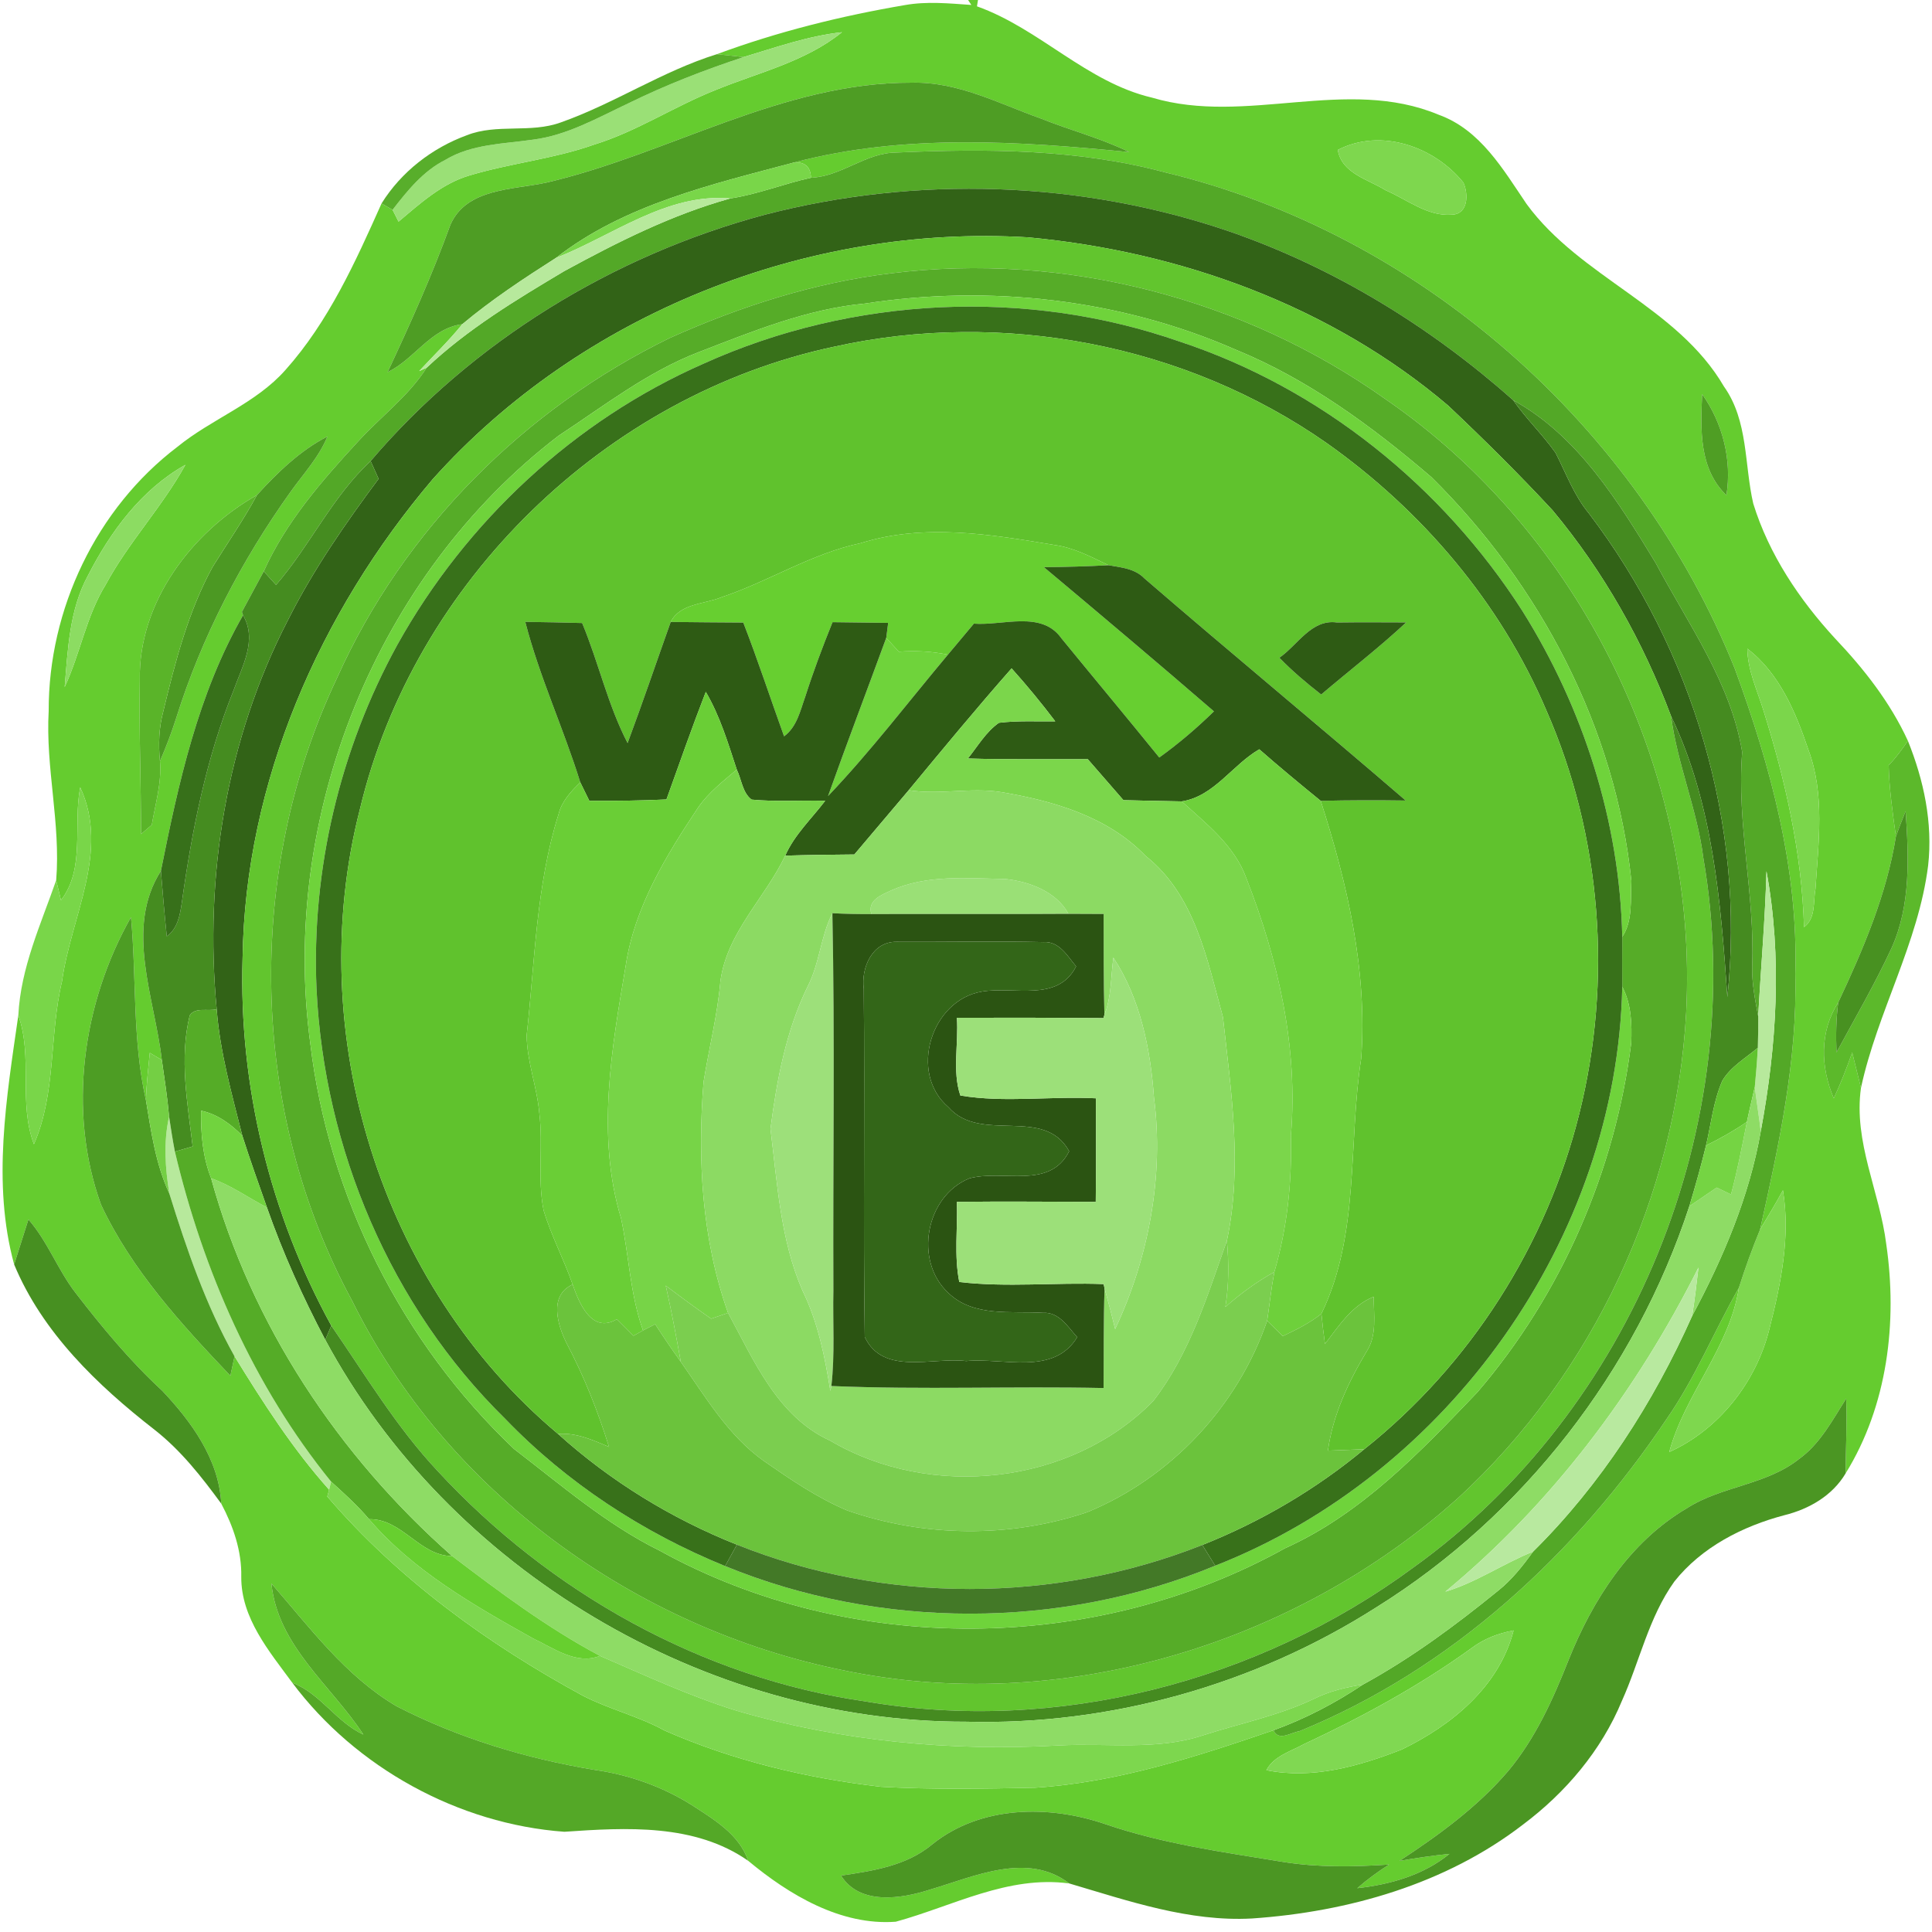 <?xml version="1.0" encoding="UTF-8" ?>
<!DOCTYPE svg PUBLIC "-//W3C//DTD SVG 1.1//EN" "http://www.w3.org/Graphics/SVG/1.1/DTD/svg11.dtd">
<svg width="250pt" height="250pt" viewBox="0 0 250 250" version="1.1" xmlns="http://www.w3.org/2000/svg">
<g id="#65cc2fff">
<path fill="#65cc2f" opacity="1.00" d=" M 125.27 0.00 L 126.55 0.00 C 126.52 0.21 126.45 0.62 126.42 0.82 C 134.55 3.72 140.59 10.65 149.09 12.64 C 161.27 16.26 174.23 9.85 186.17 14.85 C 191.57 16.80 194.50 21.92 197.54 26.40 C 204.53 35.95 217.04 39.65 223.09 50.03 C 226.24 54.47 225.70 60.10 226.87 65.16 C 228.90 71.73 232.83 77.59 237.46 82.62 C 241.20 86.56 244.60 90.89 246.88 95.86 C 246.12 96.96 245.34 98.06 244.39 99.02 C 244.47 102.11 244.91 105.17 245.33 108.23 C 244.13 115.77 241.09 122.86 237.86 129.73 C 235.43 133.50 235.57 138.10 237.29 142.12 C 238.19 140.19 238.97 138.20 239.67 136.18 C 240.06 137.71 240.44 139.24 240.81 140.77 C 239.82 147.77 243.23 154.19 244.08 160.99 C 245.55 171.07 244.25 181.88 238.82 190.66 C 238.84 187.42 239.02 184.19 238.90 180.97 C 237.11 183.77 235.53 186.84 232.76 188.82 C 228.50 192.19 222.71 192.29 218.21 195.21 C 210.85 199.55 206.05 207.09 202.95 214.86 C 200.95 219.92 198.67 224.97 195.15 229.18 C 191.17 233.83 186.18 237.46 181.09 240.80 C 183.24 240.43 185.39 240.11 187.56 239.89 C 184.20 242.64 179.88 243.86 175.63 244.33 C 176.92 243.20 178.31 242.19 179.75 241.27 C 175.18 241.58 170.55 241.66 166.01 240.93 C 158.28 239.66 150.49 238.60 143.05 236.05 C 135.73 233.53 126.89 233.62 120.63 238.66 C 117.31 241.44 112.96 242.09 108.83 242.70 C 111.25 246.57 116.64 245.71 120.35 244.51 C 126.07 242.83 132.93 239.57 138.37 243.72 C 130.43 242.64 123.30 246.65 115.91 248.67 C 108.80 249.20 102.11 245.19 96.82 240.79 C 95.65 237.35 92.42 235.47 89.56 233.60 C 85.75 231.20 81.44 229.66 76.99 229.03 C 68.09 227.56 59.36 224.92 51.32 220.79 C 44.70 216.89 40.08 210.59 35.12 204.90 C 35.93 212.99 42.86 218.09 47.02 224.45 C 43.50 222.83 41.49 219.15 37.82 217.74 C 34.84 213.68 31.18 209.37 31.22 204.04 C 31.29 200.68 30.18 197.50 28.63 194.57 C 28.34 188.85 24.78 183.97 20.98 179.95 C 16.83 176.12 13.22 171.76 9.78 167.30 C 7.47 164.31 6.18 160.66 3.68 157.80 C 3.05 159.74 2.46 161.68 1.83 163.62 C -1.05 153.10 0.85 141.98 2.37 131.39 C 4.29 136.78 2.35 142.67 4.39 148.06 C 7.30 141.40 6.36 133.92 8.03 126.96 C 9.16 118.67 14.24 110.19 10.38 101.88 C 9.44 106.68 11.07 112.39 7.89 116.49 C 7.74 115.84 7.43 114.54 7.27 113.90 C 7.87 106.55 5.88 99.34 6.30 92.00 C 6.26 78.85 12.46 65.79 22.97 57.81 C 27.41 54.19 33.09 52.23 36.94 47.87 C 42.52 41.62 45.99 33.90 49.37 26.33 L 50.80 27.15 C 50.99 27.53 51.38 28.29 51.57 28.68 C 54.37 26.33 57.18 23.75 60.77 22.70 C 66.07 21.11 71.63 20.57 76.86 18.72 C 82.38 17.02 87.23 13.78 92.57 11.66 C 98.12 9.38 104.18 8.02 108.95 4.17 C 104.58 4.65 100.42 6.12 96.23 7.38 C 95.36 7.29 93.63 7.10 92.77 7.01 C 100.64 4.10 108.81 2.07 117.08 0.66 C 119.93 0.15 122.83 0.44 125.69 0.64 C 125.58 0.48 125.38 0.16 125.27 0.00 M 70.70 23.63 C 66.38 24.57 60.37 24.32 58.28 29.09 C 55.92 35.59 53.09 41.90 50.15 48.16 C 53.66 46.47 55.73 42.48 59.82 41.95 C 58.09 44.09 56.11 46.00 54.24 48.02 L 55.21 47.58 C 52.83 51.31 49.22 53.95 46.27 57.20 C 41.60 62.26 36.98 67.59 34.13 73.93 C 33.20 75.69 32.23 77.42 31.30 79.18 L 31.45 79.61 C 25.63 89.75 23.09 101.35 20.82 112.70 C 16.09 120.11 20.03 129.19 20.94 137.16 C 20.55 136.93 19.77 136.47 19.38 136.24 C 19.19 138.27 18.95 140.30 18.88 142.34 C 17.11 134.56 17.68 126.55 16.95 118.68 C 10.68 129.76 8.69 143.76 13.07 155.88 C 17.02 164.32 23.45 171.34 29.81 178.02 C 29.95 177.40 30.22 176.14 30.35 175.51 C 34.05 181.52 37.87 187.49 42.59 192.77 L 42.35 193.65 C 51.54 204.35 63.14 212.76 75.49 219.46 C 78.88 221.19 82.63 222.08 85.98 223.92 C 94.85 227.83 104.39 230.10 114.01 231.21 C 120.64 231.58 127.29 231.46 133.93 231.33 C 144.55 230.65 154.77 227.33 164.78 223.90 C 165.46 225.38 167.07 224.17 168.13 224.02 C 187.76 216.03 203.94 201.09 215.65 183.63 C 219.36 178.31 221.81 172.26 225.01 166.64 C 223.82 174.38 218.01 180.41 216.00 187.89 C 222.47 184.98 227.29 178.78 228.97 171.92 C 230.45 166.12 231.70 160.00 230.71 154.02 C 229.78 155.75 228.75 157.42 227.75 159.11 C 230.17 148.24 232.59 137.26 232.31 126.04 C 232.72 112.47 229.12 99.16 224.48 86.52 C 211.90 55.16 183.76 30.23 150.82 22.32 C 139.47 19.27 127.63 19.22 115.98 19.74 C 111.99 19.76 108.91 22.83 104.94 23.00 C 104.90 21.62 104.18 20.95 102.80 21.01 C 116.96 17.29 131.73 18.26 146.13 19.68 C 142.47 17.88 138.50 16.87 134.72 15.35 C 129.27 13.41 123.94 10.55 117.99 10.70 C 101.23 10.63 86.63 19.92 70.70 23.63 M 173.11 19.40 C 173.62 22.45 177.05 23.21 179.32 24.63 C 182.07 25.81 184.71 28.02 187.84 27.78 C 190.02 27.74 190.02 25.11 189.37 23.64 C 185.62 18.97 178.69 16.52 173.11 19.40 M 220.26 51.01 C 220.04 55.52 219.84 60.70 223.40 64.08 C 224.13 59.54 222.92 54.75 220.26 51.01 M 33.25 64.06 C 24.80 68.85 17.90 77.95 18.09 87.99 C 17.97 94.64 18.26 101.29 18.24 107.94 C 18.59 107.64 19.29 107.04 19.64 106.74 C 20.10 104.01 20.94 101.29 20.70 98.49 C 21.49 96.67 22.20 94.81 22.80 92.92 C 26.10 82.42 31.24 72.54 37.63 63.60 C 39.29 61.28 41.28 59.15 42.37 56.48 C 38.84 58.29 35.90 61.15 33.25 64.06 M 11.36 74.52 C 8.98 78.91 8.78 84.03 8.37 88.90 C 10.39 84.58 11.15 79.75 13.68 75.65 C 16.64 70.17 20.99 65.59 23.99 60.15 C 18.30 63.33 14.28 68.81 11.36 74.52 M 226.10 83.94 C 226.15 86.73 227.37 89.28 228.18 91.90 C 231.04 101.00 233.16 110.40 233.44 119.97 C 234.99 118.82 234.61 116.70 234.92 115.04 C 235.30 109.06 236.16 102.80 234.01 97.04 C 232.39 92.22 230.25 87.09 226.10 83.94 M 190.37 213.30 C 183.61 218.18 176.27 222.17 168.73 225.69 C 167.02 226.64 164.86 227.21 163.87 229.06 C 169.82 230.27 175.84 228.55 181.36 226.40 C 187.85 223.26 193.98 218.26 195.86 210.98 C 193.88 211.34 191.98 212.07 190.37 213.30 Z" />
</g>
<g id="#9ae076ff">
<path fill="#9ae076" opacity="1.00" d=" M 96.23 7.38 C 100.42 6.12 104.58 4.65 108.95 4.17 C 104.18 8.02 98.12 9.38 92.57 11.66 C 87.23 13.78 82.38 17.02 76.86 18.72 C 71.63 20.57 66.07 21.11 60.77 22.70 C 57.18 23.75 54.37 26.33 51.57 28.68 C 51.38 28.29 50.99 27.53 50.80 27.15 C 52.72 24.67 54.76 22.13 57.62 20.69 C 61.04 18.62 65.13 18.63 68.97 18.07 C 73.41 17.51 77.33 15.24 81.31 13.37 C 86.12 11.00 91.14 9.06 96.23 7.38 Z" />
<path fill="#9ae076" opacity="1.00" d=" M 115.29 115.24 C 119.92 113.14 125.14 113.66 130.08 113.74 C 133.18 114.07 136.68 115.36 138.26 118.25 C 129.76 118.31 121.26 118.25 112.76 118.28 C 112.19 116.51 114.09 115.79 115.29 115.24 Z" />
</g>
<g id="#54ac25f7">
<path fill="#54ac25" opacity="0.97" d=" M 72.57 15.84 C 79.51 13.39 85.72 9.20 92.77 7.01 C 93.63 7.10 95.36 7.29 96.23 7.38 C 91.14 9.06 86.12 11.00 81.31 13.37 C 77.33 15.24 73.41 17.51 68.97 18.07 C 65.13 18.63 61.04 18.62 57.62 20.69 C 54.76 22.13 52.72 24.67 50.80 27.15 L 49.37 26.33 C 51.92 22.24 55.90 19.15 60.41 17.50 C 64.30 15.96 68.64 17.28 72.57 15.84 Z" />
</g>
<g id="#4e9d24ff">
<path fill="#4e9d24" opacity="1.00" d=" M 70.70 23.63 C 86.63 19.92 101.23 10.63 117.99 10.70 C 123.94 10.55 129.27 13.41 134.72 15.35 C 138.50 16.87 142.47 17.88 146.13 19.68 C 131.73 18.26 116.96 17.29 102.80 21.01 C 92.13 23.86 80.78 26.46 71.93 33.38 C 67.76 36.04 63.62 38.77 59.82 41.95 C 55.73 42.48 53.66 46.47 50.15 48.16 C 53.09 41.90 55.92 35.59 58.28 29.09 C 60.37 24.32 66.38 24.57 70.70 23.63 Z" />
</g>
<g id="#7ed74eff">
<path fill="#7ed74e" opacity="1.00" d=" M 173.11 19.40 C 178.69 16.52 185.62 18.97 189.37 23.64 C 190.02 25.11 190.02 27.74 187.84 27.78 C 184.71 28.02 182.07 25.81 179.32 24.63 C 177.05 23.21 173.62 22.45 173.11 19.40 Z" />
<path fill="#7ed74e" opacity="1.00" d=" M 227.75 159.11 C 228.75 157.42 229.78 155.75 230.71 154.02 C 231.70 160.00 230.45 166.12 228.97 171.92 C 227.29 178.78 222.47 184.98 216.00 187.89 C 218.01 180.41 223.82 174.38 225.01 166.64 C 225.82 164.09 226.73 161.58 227.75 159.11 Z" />
</g>
<g id="#53a827ff">
<path fill="#53a827" opacity="1.00" d=" M 104.94 23.00 C 108.91 22.83 111.99 19.76 115.98 19.74 C 127.63 19.22 139.47 19.27 150.82 22.32 C 183.76 30.23 211.90 55.16 224.48 86.52 C 229.12 99.16 232.72 112.47 232.31 126.04 C 232.59 137.26 230.17 148.24 227.75 159.11 C 226.73 161.58 225.82 164.09 225.01 166.64 C 221.81 172.26 219.36 178.31 215.65 183.63 C 203.94 201.09 187.76 216.03 168.13 224.02 C 167.07 224.17 165.46 225.38 164.78 223.90 C 168.87 222.42 172.74 220.40 176.35 217.99 C 182.59 214.58 188.33 210.33 193.84 205.85 C 195.63 204.43 197.05 202.62 198.38 200.78 C 207.16 192.09 213.94 181.54 218.96 170.29 C 222.97 162.80 226.38 154.81 227.84 146.40 C 229.91 135.33 230.63 123.86 228.58 112.73 C 228.41 119.00 227.85 125.26 227.51 131.52 C 227.11 129.38 226.68 127.23 226.73 125.04 C 227.11 115.76 224.70 106.61 225.44 97.32 C 223.97 88.34 218.43 80.73 214.24 72.84 C 209.42 64.91 204.16 56.37 195.81 51.79 C 185.09 42.28 172.66 34.64 159.09 29.95 C 139.82 23.37 118.60 22.68 98.91 27.80 C 79.30 33.07 61.15 44.18 47.96 59.66 C 42.97 64.29 40.13 70.59 35.72 75.69 C 35.32 75.25 34.53 74.37 34.13 73.93 C 36.98 67.59 41.60 62.26 46.27 57.20 C 49.22 53.95 52.83 51.31 55.21 47.58 C 60.51 42.58 66.79 38.79 73.02 35.08 C 79.88 31.34 86.94 27.78 94.50 25.68 C 98.07 25.14 101.43 23.77 104.94 23.00 Z" />
</g>
<g id="#79d649ff">
<path fill="#79d649" opacity="1.00" d=" M 71.93 33.38 C 80.78 26.46 92.13 23.86 102.80 21.01 C 104.18 20.95 104.90 21.62 104.94 23.00 C 101.43 23.77 98.07 25.14 94.50 25.68 C 86.27 24.95 79.27 30.51 71.93 33.38 Z" />
<path fill="#79d649" opacity="1.00" d=" M 10.38 101.88 C 14.24 110.19 9.16 118.67 8.03 126.96 C 6.36 133.92 7.30 141.40 4.39 148.06 C 2.35 142.67 4.29 136.78 2.37 131.39 C 2.68 125.22 5.28 119.62 7.27 113.90 C 7.43 114.54 7.74 115.84 7.89 116.49 C 11.07 112.39 9.44 106.68 10.38 101.88 Z" />
</g>
<g id="#b7e99cff">
<path fill="#b7e99c" opacity="1.00" d=" M 71.93 33.38 C 79.27 30.51 86.27 24.95 94.50 25.68 C 86.94 27.78 79.88 31.34 73.02 35.08 C 66.79 38.79 60.51 42.58 55.21 47.58 L 54.24 48.02 C 56.11 46.00 58.09 44.09 59.82 41.95 C 63.62 38.77 67.76 36.04 71.93 33.38 Z" />
<path fill="#b7e99c" opacity="1.00" d=" M 228.58 112.73 C 230.63 123.86 229.91 135.33 227.84 146.40 C 227.62 144.48 227.30 142.57 227.07 140.65 C 227.23 138.97 227.37 137.28 227.46 135.59 C 227.51 134.24 227.52 132.88 227.51 131.52 C 227.85 125.26 228.41 119.00 228.58 112.73 Z" />
<path fill="#b7e99c" opacity="1.00" d=" M 21.91 154.44 C 21.38 151.15 21.14 147.78 21.88 144.50 C 22.11 146.01 22.34 147.52 22.63 149.02 C 26.28 164.43 32.83 179.37 42.84 191.72 C 42.78 191.99 42.65 192.51 42.59 192.77 C 37.87 187.49 34.05 181.52 30.35 175.51 C 26.63 168.88 24.16 161.67 21.91 154.44 Z" />
</g>
<g id="#326317ff">
<path fill="#326317" opacity="1.00" d=" M 98.91 27.80 C 118.60 22.68 139.82 23.37 159.09 29.95 C 172.66 34.64 185.09 42.28 195.81 51.79 C 197.48 54.19 199.61 56.22 201.29 58.60 C 202.65 61.25 203.67 64.10 205.60 66.43 C 219.05 84.11 225.90 106.85 223.52 129.02 C 222.67 116.73 221.66 103.93 216.24 92.68 C 212.63 83.04 207.50 73.95 200.91 66.04 C 196.57 61.36 192.03 56.87 187.40 52.49 C 172.22 39.58 152.71 32.53 133.01 30.71 C 104.42 28.99 75.15 40.62 55.98 62.02 C 41.37 79.25 31.71 101.19 31.39 123.99 C 30.89 140.48 34.93 157.09 42.87 171.54 C 42.68 172.00 42.28 172.92 42.09 173.37 C 39.18 167.84 36.61 162.14 34.54 156.24 C 33.46 153.16 32.35 150.09 31.36 146.97 C 30.00 141.57 28.47 136.17 28.04 130.60 C 26.42 113.40 29.29 95.67 37.25 80.26 C 40.51 73.77 44.66 67.77 48.99 61.96 C 48.73 61.38 48.22 60.24 47.96 59.66 C 61.15 44.18 79.30 33.07 98.91 27.80 Z" />
</g>
<g id="#62c52eff">
<path fill="#62c52e" opacity="1.00" d=" M 55.98 62.02 C 75.15 40.62 104.42 28.99 133.01 30.71 C 152.71 32.53 172.22 39.58 187.40 52.49 C 192.03 56.87 196.57 61.36 200.91 66.04 C 207.50 73.95 212.63 83.04 216.24 92.68 C 217.05 98.92 219.62 104.76 220.41 111.01 C 226.36 145.46 211.26 182.51 182.83 202.88 C 162.76 217.66 136.68 224.40 112.02 220.17 C 90.81 217.12 71.11 206.02 56.63 190.35 C 51.29 184.66 47.29 177.94 42.87 171.54 C 34.93 157.09 30.89 140.48 31.39 123.99 C 31.71 101.19 41.37 79.25 55.98 62.02 M 115.28 35.37 C 105.36 36.57 95.81 39.64 86.72 43.71 C 67.91 52.85 52.21 68.54 43.64 87.67 C 31.65 112.90 32.23 143.80 45.60 168.39 C 57.79 193.03 82.17 210.65 108.94 216.10 C 137.11 222.03 167.43 212.91 188.70 193.82 C 206.18 177.76 216.90 154.68 218.19 131.02 C 219.80 100.29 204.73 69.15 179.34 51.69 C 161.00 38.62 137.68 32.57 115.28 35.37 Z" />
</g>
<g id="#56ac28ff">
<path fill="#56ac28" opacity="1.00" d=" M 115.28 35.37 C 137.68 32.57 161.00 38.62 179.34 51.69 C 204.73 69.15 219.80 100.29 218.19 131.02 C 216.90 154.68 206.18 177.76 188.70 193.82 C 167.43 212.91 137.11 222.03 108.94 216.10 C 82.17 210.65 57.79 193.03 45.60 168.39 C 32.23 143.80 31.65 112.90 43.64 87.67 C 52.21 68.54 67.91 52.85 86.72 43.71 C 95.81 39.64 105.36 36.57 115.28 35.37 M 111.93 39.28 C 104.40 39.98 97.36 42.89 90.37 45.58 C 83.77 48.13 78.16 52.52 72.30 56.37 C 48.70 74.42 36.20 105.63 40.15 135.00 C 42.52 154.86 52.01 173.74 66.52 187.50 C 72.60 192.15 78.44 197.24 85.37 200.66 C 110.07 214.30 141.67 214.01 166.29 200.34 C 176.21 195.87 183.78 187.88 191.17 180.16 C 202.05 167.47 208.99 151.55 211.08 134.97 C 211.18 132.51 211.10 129.91 209.92 127.69 C 209.91 125.54 209.90 123.38 209.92 121.23 C 211.32 119.12 210.96 116.41 211.10 113.99 C 209.05 94.21 199.29 75.65 185.23 61.75 C 177.57 55.19 169.29 49.09 159.90 45.25 C 144.93 38.69 128.05 36.81 111.93 39.28 Z" />
</g>
<g id="#6fd33bff">
<path fill="#6fd33b" opacity="1.00" d=" M 111.93 39.28 C 128.05 36.81 144.93 38.69 159.90 45.25 C 169.29 49.09 177.57 55.19 185.23 61.75 C 199.29 75.65 209.05 94.21 211.10 113.99 C 210.96 116.41 211.32 119.12 209.92 121.23 C 209.60 106.33 204.88 91.62 196.98 79.03 C 186.66 62.93 170.92 50.24 152.71 44.22 C 132.78 37.25 110.28 38.37 91.06 47.05 C 74.33 54.39 60.30 67.48 51.43 83.41 C 43.99 96.95 40.28 112.55 40.96 127.99 C 41.94 148.64 50.54 169.04 65.36 183.58 C 73.34 191.88 83.18 198.31 93.83 202.65 C 113.88 210.86 137.21 210.88 157.25 202.60 C 187.44 190.78 209.22 160.19 209.92 127.69 C 211.10 129.91 211.18 132.51 211.08 134.97 C 208.99 151.55 202.05 167.47 191.17 180.16 C 183.78 187.88 176.21 195.87 166.29 200.34 C 141.67 214.01 110.07 214.30 85.37 200.66 C 78.44 197.24 72.60 192.15 66.52 187.50 C 52.01 173.74 42.52 154.86 40.15 135.00 C 36.20 105.63 48.70 74.42 72.30 56.37 C 78.16 52.52 83.77 48.13 90.37 45.58 C 97.36 42.89 104.40 39.98 111.93 39.28 Z" />
<path fill="#6fd33b" opacity="1.00" d=" M 107.15 103.01 C 109.59 96.16 112.18 89.37 114.68 82.54 C 115.09 82.99 115.90 83.89 116.31 84.33 C 118.43 84.16 120.57 84.29 122.66 84.71 C 117.52 90.84 112.67 97.22 107.15 103.01 Z" />
</g>
<g id="#38711aff">
<path fill="#38711a" opacity="1.00" d=" M 91.06 47.05 C 110.28 38.37 132.78 37.25 152.71 44.22 C 170.92 50.24 186.66 62.93 196.98 79.03 C 204.88 91.62 209.60 106.33 209.92 121.23 C 209.90 123.38 209.91 125.54 209.92 127.69 C 209.22 160.19 187.44 190.78 157.25 202.60 C 156.83 201.93 156.00 200.59 155.58 199.92 C 163.15 196.91 170.26 192.73 176.53 187.53 C 190.23 176.63 200.14 161.09 204.36 144.11 C 208.67 126.88 207.25 108.21 200.10 91.93 C 194.17 77.98 183.98 66.02 171.64 57.31 C 153.36 44.54 129.69 40.03 107.95 44.86 C 78.39 51.12 53.58 75.28 46.58 104.68 C 39.14 133.62 49.26 166.31 72.21 185.55 C 78.99 191.66 86.88 196.51 95.36 199.88 C 94.98 200.57 94.21 201.96 93.83 202.65 C 83.18 198.31 73.34 191.88 65.36 183.58 C 50.54 169.04 41.94 148.64 40.96 127.99 C 40.28 112.55 43.99 96.95 51.43 83.41 C 60.30 67.48 74.33 54.39 91.06 47.05 Z" />
</g>
<g id="#60c22dff">
<path fill="#60c22d" opacity="1.00" d=" M 107.95 44.86 C 129.69 40.03 153.36 44.54 171.64 57.31 C 183.98 66.02 194.17 77.98 200.10 91.93 C 207.25 108.21 208.67 126.88 204.36 144.11 C 200.14 161.09 190.23 176.63 176.53 187.53 C 174.97 187.58 173.40 187.65 171.83 187.71 C 172.47 183.10 174.46 178.87 176.82 174.91 C 178.22 172.79 177.75 170.17 177.76 167.79 C 174.92 168.94 173.24 171.58 171.45 173.91 C 171.27 172.61 171.12 171.31 170.99 170.00 C 175.99 159.69 174.43 147.95 176.14 136.95 C 176.96 125.61 174.35 114.36 170.90 103.63 C 174.57 103.54 178.24 103.54 181.90 103.59 C 170.69 93.93 159.28 84.51 148.08 74.84 C 146.86 73.57 145.08 73.43 143.45 73.14 C 141.19 72.06 138.95 70.86 136.44 70.52 C 128.19 69.14 119.56 67.71 111.38 70.28 C 105.01 71.63 99.50 75.22 93.39 77.27 C 91.17 78.20 88.02 78.05 86.79 80.48 C 84.93 85.70 83.15 90.95 81.21 96.15 C 78.65 91.22 77.46 85.73 75.33 80.62 C 72.88 80.55 70.42 80.50 67.97 80.47 C 69.80 87.57 72.92 94.25 75.09 101.24 C 73.87 102.41 72.69 103.69 72.27 105.38 C 69.36 114.62 69.22 124.40 68.15 133.95 C 68.18 137.39 69.50 140.65 69.79 144.07 C 70.30 148.23 69.52 152.48 70.34 156.61 C 71.33 159.91 72.97 162.96 74.10 166.21 C 70.97 167.64 72.15 171.47 73.33 173.84 C 75.59 178.12 77.37 182.62 78.81 187.23 C 76.71 186.34 74.56 185.36 72.21 185.55 C 49.26 166.31 39.14 133.62 46.58 104.68 C 53.58 75.28 78.39 51.12 107.95 44.86 M 165.55 85.11 C 167.22 86.84 169.06 88.39 170.96 89.87 C 174.62 86.76 178.44 83.82 181.96 80.54 C 178.97 80.53 175.98 80.51 173.00 80.55 C 169.70 80.08 167.92 83.48 165.55 85.11 Z" />
</g>
<g id="#4f9e24ff">
<path fill="#4f9e24" opacity="1.00" d=" M 220.26 51.01 C 222.92 54.75 224.13 59.54 223.40 64.08 C 219.84 60.70 220.04 55.52 220.26 51.01 Z" />
</g>
<g id="#458b20ff">
<path fill="#458b20" opacity="1.00" d=" M 195.81 51.79 C 204.16 56.37 209.42 64.91 214.24 72.84 C 218.43 80.73 223.97 88.34 225.44 97.32 C 224.70 106.61 227.11 115.76 226.73 125.04 C 226.68 127.23 227.11 129.38 227.51 131.52 C 227.52 132.88 227.51 134.24 227.46 135.59 C 225.86 136.93 223.94 138.03 222.86 139.86 C 221.71 142.51 221.41 145.43 220.76 148.22 C 220.12 150.86 219.38 153.47 218.60 156.08 C 211.63 177.37 197.09 196.17 178.04 208.02 C 162.33 218.03 143.63 223.28 125.00 222.79 C 91.18 222.85 58.11 203.15 42.09 173.37 C 42.28 172.92 42.68 172.00 42.87 171.54 C 47.29 177.94 51.29 184.66 56.63 190.35 C 71.11 206.02 90.81 217.12 112.02 220.17 C 136.68 224.40 162.76 217.66 182.83 202.88 C 211.26 182.51 226.36 145.46 220.41 111.01 C 219.62 104.76 217.05 98.92 216.24 92.68 C 221.66 103.93 222.67 116.73 223.52 129.02 C 225.90 106.85 219.05 84.11 205.60 66.43 C 203.67 64.10 202.65 61.25 201.29 58.60 C 199.61 56.22 197.48 54.19 195.81 51.79 Z" />
</g>
<g id="#4c9923ff">
<path fill="#4c9923" opacity="1.00" d=" M 33.25 64.06 C 35.90 61.15 38.84 58.29 42.37 56.48 C 41.28 59.15 39.29 61.28 37.63 63.60 C 31.24 72.54 26.10 82.42 22.80 92.92 C 22.20 94.81 21.49 96.67 20.70 98.49 C 20.48 96.33 20.56 94.15 21.13 92.05 C 22.67 85.66 24.33 79.19 27.50 73.38 C 29.42 70.28 31.51 67.28 33.25 64.06 Z" />
</g>
<g id="#8cdc62ff">
<path fill="#8cdc62" opacity="1.00" d=" M 11.36 74.52 C 14.28 68.81 18.30 63.33 23.99 60.15 C 20.99 65.59 16.64 70.17 13.68 75.65 C 11.15 79.75 10.39 84.58 8.37 88.90 C 8.78 84.03 8.98 78.91 11.36 74.52 Z" />
</g>
<g id="#458c20ff">
<path fill="#458c20" opacity="1.00" d=" M 35.72 75.69 C 40.13 70.59 42.97 64.29 47.96 59.66 C 48.22 60.24 48.73 61.38 48.99 61.96 C 44.66 67.77 40.51 73.77 37.25 80.26 C 29.29 95.67 26.42 113.40 28.04 130.60 C 26.93 130.90 25.27 130.28 24.55 131.40 C 23.18 136.98 24.27 142.75 24.93 148.35 C 24.16 148.57 23.40 148.80 22.63 149.02 C 22.34 147.52 22.11 146.01 21.88 144.50 C 21.67 142.04 21.29 139.60 20.94 137.16 C 20.03 129.19 16.09 120.11 20.82 112.70 C 21.05 115.52 21.29 118.34 21.58 121.16 C 22.99 120.16 23.28 118.44 23.52 116.85 C 24.83 107.49 26.68 98.12 30.23 89.32 C 31.33 86.23 33.33 82.83 31.45 79.61 L 31.30 79.18 C 32.23 77.42 33.20 75.69 34.13 73.93 C 34.53 74.37 35.32 75.25 35.72 75.69 Z" />
</g>
<g id="#5ab429ff">
<path fill="#5ab429" opacity="1.00" d=" M 18.09 87.99 C 17.90 77.95 24.80 68.85 33.25 64.06 C 31.51 67.28 29.42 70.28 27.50 73.38 C 24.33 79.19 22.67 85.66 21.13 92.05 C 20.56 94.15 20.48 96.33 20.70 98.49 C 20.94 101.29 20.10 104.01 19.64 106.74 C 19.29 107.04 18.59 107.64 18.24 107.94 C 18.26 101.29 17.97 94.64 18.09 87.99 Z" />
</g>
<g id="#67cf30ff">
<path fill="#67cf30" opacity="1.00" d=" M 111.38 70.28 C 119.56 67.71 128.19 69.14 136.44 70.52 C 138.95 70.86 141.19 72.06 143.45 73.14 C 140.66 73.29 137.87 73.37 135.08 73.39 C 142.45 79.57 149.80 85.76 157.08 92.05 C 154.87 94.21 152.52 96.22 150.01 98.02 C 145.82 92.85 141.56 87.75 137.35 82.60 C 134.79 78.96 129.74 80.99 126.02 80.70 C 124.91 82.04 123.78 83.37 122.66 84.71 C 120.57 84.29 118.43 84.16 116.31 84.33 C 115.90 83.89 115.09 82.99 114.68 82.54 C 114.74 82.05 114.87 81.08 114.93 80.60 C 112.53 80.56 110.13 80.54 107.73 80.51 C 106.45 83.67 105.25 86.87 104.21 90.12 C 103.55 91.96 103.13 94.05 101.46 95.28 C 99.69 90.38 98.07 85.42 96.18 80.56 C 93.05 80.53 89.92 80.53 86.79 80.48 C 88.02 78.05 91.17 78.20 93.39 77.27 C 99.50 75.22 105.01 71.63 111.38 70.28 Z" />
</g>
<g id="#2e5b14ff">
<path fill="#2e5b14" opacity="1.00" d=" M 135.08 73.39 C 137.87 73.37 140.66 73.29 143.45 73.14 C 145.08 73.43 146.86 73.57 148.08 74.84 C 159.28 84.51 170.69 93.93 181.90 103.59 C 178.24 103.54 174.57 103.54 170.90 103.63 C 168.22 101.45 165.55 99.24 162.95 96.96 C 159.46 98.98 157.09 103.06 152.92 103.70 C 150.40 103.67 147.89 103.59 145.37 103.54 C 143.84 101.77 142.30 100.00 140.76 98.24 C 135.59 98.22 130.41 98.30 125.24 98.15 C 126.52 96.57 127.57 94.71 129.26 93.53 C 131.68 93.23 134.12 93.37 136.55 93.34 C 134.76 90.98 132.88 88.69 130.90 86.49 C 126.35 91.65 121.97 96.96 117.59 102.25 C 115.24 105.02 112.90 107.80 110.55 110.57 C 107.57 110.59 104.59 110.63 101.61 110.72 C 102.80 108.01 105.01 105.95 106.78 103.62 C 103.60 103.54 100.42 103.77 97.26 103.47 C 96.07 102.60 95.96 100.85 95.34 99.59 C 94.21 96.16 93.17 92.67 91.33 89.53 C 89.54 94.14 87.91 98.80 86.24 103.45 C 82.91 103.61 79.58 103.64 76.26 103.63 C 75.96 103.03 75.38 101.84 75.09 101.24 C 72.92 94.25 69.80 87.57 67.97 80.47 C 70.42 80.50 72.88 80.55 75.33 80.62 C 77.46 85.73 78.65 91.22 81.21 96.15 C 83.15 90.95 84.93 85.70 86.79 80.48 C 89.92 80.53 93.05 80.53 96.18 80.56 C 98.07 85.42 99.69 90.38 101.46 95.28 C 103.13 94.05 103.55 91.96 104.21 90.12 C 105.25 86.87 106.45 83.67 107.73 80.51 C 110.13 80.54 112.53 80.56 114.93 80.60 C 114.87 81.08 114.74 82.05 114.68 82.54 C 112.18 89.37 109.59 96.16 107.15 103.01 C 112.67 97.22 117.52 90.84 122.66 84.71 C 123.78 83.37 124.91 82.04 126.02 80.70 C 129.74 80.99 134.79 78.96 137.35 82.60 C 141.56 87.75 145.82 92.85 150.01 98.02 C 152.52 96.22 154.87 94.21 157.08 92.05 C 149.80 85.76 142.45 79.57 135.08 73.39 Z" />
<path fill="#2e5b14" opacity="1.00" d=" M 165.55 85.11 C 167.92 83.48 169.70 80.08 173.00 80.55 C 175.98 80.51 178.97 80.53 181.96 80.54 C 178.44 83.82 174.62 86.76 170.96 89.87 C 169.06 88.39 167.22 86.84 165.55 85.11 Z" />
</g>
<g id="#37701aff">
<path fill="#37701a" opacity="1.00" d=" M 31.45 79.61 C 33.33 82.83 31.33 86.23 30.23 89.32 C 26.68 98.12 24.83 107.49 23.52 116.85 C 23.28 118.44 22.99 120.16 21.58 121.16 C 21.29 118.34 21.05 115.52 20.82 112.70 C 23.09 101.35 25.63 89.75 31.45 79.61 Z" />
</g>
<g id="#7bd64bff">
<path fill="#7bd64b" opacity="1.00" d=" M 226.10 83.94 C 230.25 87.09 232.39 92.22 234.01 97.04 C 236.16 102.80 235.30 109.06 234.92 115.04 C 234.61 116.70 234.99 118.82 233.44 119.97 C 233.16 110.40 231.04 101.00 228.18 91.90 C 227.37 89.28 226.15 86.73 226.10 83.94 Z" />
<path fill="#7bd64b" opacity="1.00" d=" M 117.59 102.25 C 121.97 96.96 126.35 91.65 130.90 86.49 C 132.88 88.69 134.76 90.98 136.55 93.34 C 134.12 93.37 131.68 93.23 129.26 93.53 C 127.57 94.71 126.52 96.57 125.24 98.15 C 130.41 98.30 135.59 98.22 140.76 98.24 C 142.30 100.00 143.84 101.77 145.37 103.54 C 147.89 103.59 150.40 103.67 152.92 103.70 C 156.11 106.61 159.75 109.42 161.27 113.63 C 165.40 124.18 168.01 135.58 167.04 146.95 C 167.19 152.91 166.58 158.86 164.90 164.59 C 162.62 165.85 160.52 167.40 158.56 169.12 C 159.02 166.28 159.02 163.40 158.76 160.54 C 160.80 150.98 159.30 141.20 158.25 131.63 C 156.22 124.20 154.63 115.81 148.24 110.76 C 143.35 105.66 136.32 103.64 129.56 102.50 C 125.59 101.86 121.57 102.89 117.59 102.25 Z" />
</g>
<g id="#6ace36ff">
<path fill="#6ace36" opacity="1.00" d=" M 91.33 89.53 C 93.17 92.67 94.21 96.16 95.34 99.59 C 93.58 101.07 91.74 102.51 90.40 104.40 C 86.21 110.69 82.12 117.33 80.97 124.94 C 79.15 135.69 77.14 146.98 80.37 157.67 C 81.40 162.49 81.53 167.48 83.21 172.16 C 82.90 172.33 82.28 172.67 81.97 172.85 C 81.26 172.12 80.54 171.41 79.83 170.70 C 76.58 172.64 74.94 168.64 74.10 166.21 C 72.97 162.96 71.33 159.91 70.34 156.61 C 69.52 152.48 70.30 148.23 69.79 144.07 C 69.50 140.65 68.18 137.39 68.15 133.95 C 69.22 124.40 69.36 114.62 72.27 105.38 C 72.69 103.69 73.87 102.41 75.09 101.24 C 75.38 101.84 75.96 103.03 76.26 103.63 C 79.58 103.64 82.91 103.61 86.24 103.45 C 87.91 98.80 89.54 94.14 91.33 89.53 Z" />
</g>
<g id="#5cb92bff">
<path fill="#5cb92b" opacity="1.00" d=" M 246.88 95.86 C 248.94 100.96 250.12 106.49 249.50 112.00 C 248.24 122.03 242.93 130.95 240.81 140.77 C 240.44 139.24 240.06 137.71 239.67 136.18 C 238.97 138.20 238.19 140.19 237.29 142.12 C 235.57 138.10 235.43 133.50 237.86 129.73 C 237.59 131.86 237.55 134.02 237.64 136.18 C 240.07 131.69 242.64 127.28 244.78 122.65 C 247.27 117.10 246.99 110.89 246.59 104.97 C 246.15 106.05 245.72 107.13 245.33 108.23 C 244.91 105.17 244.47 102.11 244.39 99.02 C 245.34 98.06 246.12 96.96 246.88 95.86 Z" />
</g>
<g id="#6ed03bff">
<path fill="#6ed03b" opacity="1.00" d=" M 152.92 103.70 C 157.09 103.06 159.46 98.98 162.95 96.96 C 165.55 99.24 168.22 101.45 170.90 103.63 C 174.35 114.36 176.96 125.61 176.14 136.95 C 174.43 147.95 175.99 159.69 170.99 170.00 C 169.47 171.21 167.73 172.07 165.99 172.89 C 165.31 172.22 164.64 171.56 163.97 170.90 C 164.28 168.80 164.50 166.68 164.90 164.59 C 166.58 158.86 167.19 152.91 167.04 146.95 C 168.01 135.58 165.40 124.18 161.27 113.63 C 159.75 109.42 156.11 106.61 152.92 103.70 Z" />
</g>
<g id="#77d447ff">
<path fill="#77d447" opacity="1.00" d=" M 90.40 104.40 C 91.74 102.51 93.58 101.07 95.34 99.59 C 95.96 100.85 96.07 102.60 97.26 103.47 C 100.42 103.77 103.60 103.54 106.78 103.62 C 105.01 105.95 102.80 108.01 101.61 110.72 C 99.00 116.21 94.06 120.67 93.22 126.97 C 92.84 131.37 91.74 135.65 91.04 140.00 C 90.23 150.03 90.82 160.35 94.21 169.89 C 93.66 170.08 92.56 170.45 92.02 170.64 C 90.03 169.25 88.08 167.83 86.15 166.36 C 86.89 169.63 87.50 172.93 88.10 176.23 C 86.95 174.63 85.85 173.00 84.78 171.35 C 84.39 171.55 83.60 171.95 83.21 172.16 C 81.53 167.48 81.40 162.49 80.37 157.67 C 77.14 146.98 79.15 135.69 80.97 124.94 C 82.12 117.33 86.21 110.69 90.40 104.40 Z" />
</g>
<g id="#8cda63ff">
<path fill="#8cda63" opacity="1.00" d=" M 110.55 110.57 C 112.90 107.80 115.24 105.02 117.59 102.25 C 121.57 102.89 125.59 101.86 129.56 102.50 C 136.32 103.64 143.35 105.66 148.24 110.76 C 154.63 115.81 156.22 124.20 158.25 131.63 C 159.30 141.20 160.80 150.98 158.76 160.54 C 156.22 167.72 153.96 175.17 149.24 181.28 C 138.58 192.16 120.48 194.10 107.44 186.43 C 100.62 183.33 97.57 176.08 94.21 169.89 C 90.82 160.35 90.23 150.03 91.04 140.00 C 91.74 135.65 92.84 131.37 93.22 126.97 C 94.06 120.67 99.00 116.21 101.61 110.72 C 104.59 110.63 107.57 110.59 110.55 110.57 M 115.29 115.24 C 114.09 115.79 112.19 116.51 112.76 118.28 C 111.07 118.29 109.39 118.26 107.71 118.17 C 106.19 121.17 106.06 124.66 104.51 127.65 C 101.70 133.40 100.52 139.79 99.70 146.08 C 100.59 153.12 100.98 160.43 103.85 167.02 C 105.85 171.10 106.73 175.53 107.45 179.98 L 107.58 179.35 C 119.31 179.85 131.06 179.36 142.80 179.61 C 142.84 175.32 142.78 171.02 142.93 166.73 C 143.42 168.47 143.88 170.22 144.30 171.98 C 148.64 162.74 150.64 152.16 149.32 142.00 C 148.88 135.76 147.54 129.18 144.07 123.92 C 143.73 126.39 143.84 128.96 142.91 131.31 C 142.79 126.96 142.82 122.62 142.81 118.27 C 141.29 118.26 139.77 118.25 138.26 118.25 C 136.68 115.36 133.18 114.07 130.08 113.74 C 125.14 113.66 119.92 113.14 115.29 115.24 Z" />
</g>
<g id="#489121ff">
<path fill="#489121" opacity="1.00" d=" M 245.33 108.23 C 245.72 107.13 246.15 106.05 246.59 104.97 C 246.99 110.89 247.27 117.10 244.78 122.65 C 242.64 127.28 240.07 131.69 237.64 136.18 C 237.55 134.02 237.59 131.86 237.86 129.73 C 241.09 122.86 244.13 115.77 245.33 108.23 Z" />
</g>
<g id="#9de07aff">
<path fill="#9de07a" opacity="1.00" d=" M 104.51 127.65 C 106.06 124.66 106.19 121.17 107.71 118.17 C 108.04 134.45 107.77 150.74 107.84 167.02 C 107.75 171.13 108.05 175.26 107.58 179.35 L 107.45 179.98 C 106.73 175.53 105.85 171.10 103.85 167.02 C 100.98 160.43 100.59 153.12 99.70 146.08 C 100.52 139.79 101.70 133.40 104.51 127.65 Z" />
</g>
<g id="#2b5412ff">
<path fill="#2b5412" opacity="1.00" d=" M 107.71 118.17 C 109.39 118.26 111.07 118.29 112.76 118.28 C 121.26 118.25 129.76 118.31 138.26 118.25 C 139.77 118.25 141.29 118.26 142.81 118.27 C 142.82 122.62 142.79 126.96 142.91 131.31 L 142.79 131.74 C 136.47 131.69 130.14 131.68 123.82 131.70 C 124.06 135.02 123.20 138.61 124.27 141.76 C 129.99 142.72 135.98 141.82 141.81 142.12 C 141.83 146.59 141.84 151.05 141.79 155.52 C 135.80 155.51 129.81 155.45 123.82 155.52 C 123.93 158.97 123.45 162.48 124.13 165.89 C 130.31 166.62 136.59 165.92 142.81 166.16 L 142.93 166.73 C 142.78 171.02 142.84 175.32 142.80 179.61 C 131.06 179.36 119.31 179.85 107.58 179.35 C 108.05 175.26 107.75 171.13 107.84 167.02 C 107.77 150.74 108.04 134.45 107.71 118.17 M 111.77 127.96 C 111.93 142.97 111.67 157.99 111.90 173.00 C 114.25 178.04 120.68 175.58 125.02 176.12 C 129.83 175.65 136.33 178.06 139.39 173.03 C 138.19 171.71 137.05 169.76 134.99 169.88 C 130.86 169.62 125.96 170.47 122.70 167.29 C 118.24 163.14 119.78 154.80 125.41 152.49 C 129.76 151.28 135.82 154.00 138.35 148.97 C 135.09 143.05 126.91 148.04 122.73 143.27 C 117.54 138.86 120.49 129.40 127.06 128.31 C 131.20 127.59 136.87 129.74 139.25 125.05 C 138.13 123.72 137.07 121.78 135.05 121.91 C 128.70 121.76 122.35 121.91 116.01 121.87 C 112.87 121.83 111.40 125.24 111.77 127.96 Z" />
</g>
<g id="#4d9d24ff">
<path fill="#4d9d24" opacity="1.00" d=" M 13.07 155.88 C 8.69 143.76 10.68 129.76 16.95 118.68 C 17.68 126.55 17.11 134.56 18.88 142.34 C 19.56 146.45 20.14 150.63 21.91 154.44 C 24.16 161.67 26.63 168.88 30.35 175.51 C 30.22 176.14 29.95 177.40 29.81 178.02 C 23.45 171.34 17.02 164.32 13.07 155.88 Z" />
</g>
<g id="#336618ff">
<path fill="#336618" opacity="1.00" d=" M 111.77 127.96 C 111.40 125.24 112.87 121.83 116.01 121.87 C 122.35 121.91 128.70 121.76 135.05 121.91 C 137.07 121.78 138.13 123.72 139.25 125.05 C 136.87 129.74 131.20 127.59 127.06 128.31 C 120.49 129.40 117.54 138.86 122.73 143.27 C 126.91 148.04 135.09 143.05 138.35 148.97 C 135.82 154.00 129.76 151.28 125.41 152.49 C 119.78 154.80 118.24 163.14 122.70 167.29 C 125.96 170.47 130.86 169.62 134.99 169.88 C 137.05 169.76 138.19 171.71 139.39 173.03 C 136.33 178.06 129.83 175.65 125.02 176.12 C 120.68 175.58 114.25 178.04 111.90 173.00 C 111.67 157.99 111.93 142.97 111.77 127.96 Z" />
</g>
<g id="#9ce079ff">
<path fill="#9ce079" opacity="1.00" d=" M 144.07 123.92 C 147.54 129.18 148.88 135.76 149.32 142.00 C 150.64 152.16 148.64 162.74 144.30 171.98 C 143.88 170.22 143.42 168.47 142.93 166.73 L 142.81 166.16 C 136.59 165.92 130.31 166.62 124.13 165.89 C 123.45 162.48 123.93 158.97 123.82 155.52 C 129.81 155.45 135.80 155.51 141.79 155.52 C 141.84 151.05 141.83 146.59 141.81 142.12 C 135.98 141.82 129.99 142.72 124.27 141.76 C 123.20 138.61 124.06 135.02 123.82 131.70 C 130.14 131.68 136.47 131.69 142.79 131.74 L 142.91 131.31 C 143.84 128.96 143.73 126.39 144.07 123.92 Z" />
</g>
<g id="#55ac27ff">
<path fill="#55ac27" opacity="1.00" d=" M 24.55 131.40 C 25.27 130.28 26.93 130.90 28.04 130.60 C 28.47 136.17 30.00 141.57 31.36 146.97 C 29.88 145.46 28.13 144.17 26.02 143.72 C 25.97 146.69 26.23 149.69 27.32 152.47 C 32.52 171.41 43.82 188.41 58.50 201.35 C 54.30 201.35 52.07 196.52 47.75 196.58 C 46.26 194.81 44.55 193.27 42.84 191.72 C 32.83 179.37 26.28 164.43 22.63 149.02 C 23.40 148.80 24.16 148.57 24.93 148.35 C 24.27 142.75 23.18 136.98 24.55 131.40 Z" />
</g>
<g id="#74cf44ff">
<path fill="#74cf44" opacity="1.00" d=" M 19.38 136.24 C 19.77 136.47 20.55 136.93 20.94 137.16 C 21.29 139.60 21.67 142.04 21.88 144.50 C 21.14 147.78 21.38 151.15 21.91 154.44 C 20.14 150.63 19.56 146.45 18.88 142.34 C 18.95 140.30 19.19 138.27 19.38 136.24 Z" />
</g>
<g id="#60c32dff">
<path fill="#60c32d" opacity="1.00" d=" M 222.86 139.86 C 223.94 138.03 225.86 136.93 227.46 135.59 C 227.37 137.28 227.23 138.97 227.07 140.65 C 226.73 142.15 226.36 143.65 226.05 145.17 C 224.37 146.32 222.59 147.33 220.76 148.22 C 221.41 145.43 221.71 142.51 222.86 139.86 Z" />
</g>
<g id="#8edc65ff">
<path fill="#8edc65" opacity="1.00" d=" M 226.05 145.17 C 226.36 143.65 226.73 142.15 227.07 140.65 C 227.30 142.57 227.62 144.48 227.84 146.40 C 226.38 154.81 222.97 162.80 218.96 170.29 C 219.30 168.21 219.53 166.11 219.78 164.02 C 211.76 179.99 200.84 194.56 187.03 205.96 C 191.04 204.76 194.51 202.33 198.38 200.78 C 197.05 202.62 195.63 204.43 193.84 205.85 C 188.33 210.33 182.59 214.58 176.35 217.99 C 174.14 218.32 171.96 218.86 169.96 219.86 C 165.41 222.02 160.44 223.01 155.67 224.55 C 149.65 226.55 143.21 225.52 136.99 225.86 C 123.01 226.65 108.86 225.30 95.40 221.39 C 89.30 219.50 83.49 216.80 77.64 214.27 C 70.82 210.65 64.63 206.00 58.50 201.35 C 43.82 188.41 32.52 171.41 27.32 152.47 C 29.90 153.37 32.13 154.99 34.54 156.24 C 36.61 162.14 39.18 167.84 42.09 173.37 C 58.11 203.15 91.18 222.85 125.00 222.79 C 143.63 223.28 162.33 218.03 178.04 208.02 C 197.09 196.17 211.63 177.37 218.60 156.08 C 219.78 155.27 220.96 154.47 222.14 153.67 C 222.75 153.96 223.37 154.26 223.99 154.56 C 224.83 151.46 225.42 148.31 226.05 145.17 Z" />
</g>
<g id="#71d33eff">
<path fill="#71d33e" opacity="1.00" d=" M 26.02 143.72 C 28.13 144.17 29.88 145.46 31.36 146.97 C 32.35 150.09 33.46 153.16 34.54 156.24 C 32.13 154.99 29.90 153.37 27.32 152.47 C 26.23 149.69 25.97 146.69 26.02 143.72 Z" />
</g>
<g id="#75d443ff">
<path fill="#75d443" opacity="1.00" d=" M 220.76 148.22 C 222.59 147.33 224.37 146.32 226.05 145.17 C 225.42 148.31 224.83 151.46 223.99 154.56 C 223.37 154.26 222.75 153.96 222.14 153.67 C 220.96 154.47 219.78 155.27 218.60 156.08 C 219.38 153.47 220.12 150.86 220.76 148.22 Z" />
</g>
<g id="#479021ff">
<path fill="#479021" opacity="1.00" d=" M 3.68 157.80 C 6.18 160.66 7.47 164.31 9.78 167.30 C 13.22 171.76 16.83 176.12 20.98 179.95 C 24.78 183.97 28.34 188.85 28.63 194.57 C 26.09 191.10 23.41 187.68 20.00 185.01 C 12.60 179.25 5.49 172.43 1.83 163.62 C 2.46 161.68 3.05 159.74 3.68 157.80 Z" />
</g>
<g id="#7bce4fff">
<path fill="#7bce4f" opacity="1.00" d=" M 149.24 181.28 C 153.96 175.17 156.22 167.72 158.76 160.54 C 159.02 163.40 159.02 166.28 158.56 169.12 C 160.52 167.40 162.62 165.85 164.90 164.59 C 164.50 166.68 164.28 168.80 163.97 170.90 C 160.18 181.97 151.50 191.23 140.68 195.68 C 130.67 199.04 119.58 198.92 109.62 195.45 C 105.77 193.83 102.29 191.44 98.87 189.07 C 94.22 185.78 91.32 180.79 88.10 176.23 C 87.50 172.93 86.89 169.63 86.15 166.36 C 88.08 167.83 90.03 169.25 92.02 170.64 C 92.56 170.45 93.66 170.08 94.21 169.89 C 97.57 176.08 100.62 183.33 107.44 186.43 C 120.48 194.10 138.58 192.16 149.24 181.28 Z" />
</g>
<g id="#b8e99fff">
<path fill="#b8e99f" opacity="1.00" d=" M 219.78 164.02 C 219.53 166.11 219.30 168.21 218.96 170.29 C 213.94 181.54 207.16 192.09 198.38 200.78 C 194.51 202.33 191.04 204.76 187.03 205.96 C 200.84 194.56 211.76 179.99 219.78 164.02 Z" />
</g>
<g id="#6bc33cff">
<path fill="#6bc33c" opacity="1.00" d=" M 73.33 173.84 C 72.15 171.47 70.97 167.64 74.10 166.21 C 74.94 168.64 76.58 172.64 79.83 170.70 C 80.54 171.41 81.26 172.12 81.97 172.85 C 82.28 172.67 82.90 172.33 83.21 172.16 C 83.60 171.95 84.39 171.55 84.78 171.35 C 85.85 173.00 86.95 174.63 88.10 176.23 C 91.32 180.79 94.22 185.78 98.87 189.07 C 102.29 191.44 105.77 193.83 109.62 195.45 C 119.58 198.92 130.67 199.04 140.68 195.68 C 151.50 191.23 160.18 181.97 163.97 170.90 C 164.64 171.56 165.31 172.22 165.99 172.89 C 167.73 172.07 169.47 171.21 170.99 170.00 C 171.12 171.31 171.27 172.61 171.45 173.91 C 173.24 171.58 174.92 168.94 177.76 167.79 C 177.75 170.17 178.22 172.79 176.82 174.91 C 174.46 178.87 172.47 183.10 171.83 187.71 C 173.40 187.65 174.97 187.58 176.53 187.53 C 170.26 192.73 163.15 196.91 155.58 199.92 C 136.45 207.50 114.48 207.53 95.36 199.88 C 86.88 196.51 78.99 191.66 72.21 185.55 C 74.56 185.36 76.71 186.34 78.81 187.23 C 77.37 182.62 75.59 178.12 73.33 173.84 Z" />
</g>
<g id="#4b9623ff">
<path fill="#4b9623" opacity="1.00" d=" M 232.76 188.82 C 235.53 186.84 237.11 183.77 238.90 180.97 C 239.02 184.19 238.84 187.42 238.82 190.66 C 237.11 193.54 234.10 195.27 230.92 196.06 C 225.50 197.49 220.20 200.19 216.66 204.65 C 213.34 209.28 212.18 214.97 209.87 220.10 C 207.22 226.51 202.59 231.97 197.06 236.11 C 187.06 243.81 174.48 247.39 162.02 248.25 C 153.88 248.70 146.06 245.99 138.37 243.72 C 132.93 239.57 126.07 242.83 120.35 244.51 C 116.64 245.71 111.25 246.57 108.83 242.70 C 112.96 242.09 117.31 241.44 120.63 238.66 C 126.89 233.62 135.73 233.53 143.05 236.05 C 150.49 238.60 158.28 239.66 166.01 240.93 C 170.55 241.66 175.18 241.58 179.75 241.27 C 178.31 242.19 176.92 243.20 175.63 244.33 C 179.88 243.86 184.20 242.64 187.56 239.89 C 185.39 240.11 183.24 240.43 181.09 240.80 C 186.18 237.46 191.17 233.83 195.15 229.18 C 198.67 224.97 200.95 219.92 202.95 214.86 C 206.05 207.09 210.85 199.55 218.21 195.21 C 222.71 192.29 228.50 192.19 232.76 188.82 Z" />
</g>
<g id="#7dd74eff">
<path fill="#7dd74e" opacity="1.00" d=" M 42.84 191.72 C 44.55 193.27 46.26 194.81 47.75 196.58 C 53.48 203.27 61.34 207.74 68.95 212.00 C 71.65 213.26 74.53 215.47 77.64 214.27 C 83.49 216.80 89.30 219.50 95.40 221.39 C 108.86 225.30 123.01 226.65 136.99 225.86 C 143.21 225.52 149.65 226.55 155.67 224.55 C 160.44 223.01 165.41 222.02 169.96 219.86 C 171.96 218.86 174.14 218.32 176.35 217.99 C 172.74 220.40 168.87 222.42 164.78 223.90 C 154.77 227.33 144.55 230.65 133.93 231.33 C 127.29 231.46 120.64 231.58 114.01 231.21 C 104.39 230.10 94.85 227.83 85.98 223.92 C 82.63 222.08 78.88 221.19 75.49 219.46 C 63.14 212.76 51.54 204.35 42.35 193.65 L 42.59 192.77 C 42.65 192.51 42.78 191.99 42.84 191.72 Z" />
</g>
<g id="#67cf2fff">
<path fill="#67cf2f" opacity="1.00" d=" M 47.75 196.58 C 52.07 196.52 54.30 201.35 58.50 201.35 C 64.63 206.00 70.82 210.65 77.64 214.27 C 74.53 215.47 71.65 213.26 68.95 212.00 C 61.34 207.74 53.48 203.27 47.75 196.58 Z" />
</g>
<g id="#437927ff">
<path fill="#437927" opacity="1.00" d=" M 95.36 199.88 C 114.48 207.53 136.45 207.50 155.58 199.92 C 156.00 200.59 156.83 201.93 157.25 202.60 C 137.21 210.88 113.88 210.86 93.83 202.65 C 94.21 201.96 94.98 200.57 95.36 199.88 Z" />
</g>
<g id="#54a827ff">
<path fill="#54a827" opacity="1.00" d=" M 35.12 204.90 C 40.08 210.59 44.70 216.89 51.32 220.79 C 59.36 224.92 68.09 227.56 76.99 229.03 C 81.44 229.66 85.75 231.20 89.56 233.60 C 92.42 235.47 95.65 237.35 96.82 240.79 C 89.91 235.95 81.03 236.48 73.03 237.03 C 59.33 236.04 46.04 228.73 37.82 217.74 C 41.49 219.15 43.50 222.83 47.02 224.45 C 42.86 218.09 35.93 212.99 35.12 204.90 Z" />
</g>
<g id="#80d852ff">
<path fill="#80d852" opacity="1.00" d=" M 190.37 213.30 C 191.98 212.07 193.88 211.34 195.86 210.98 C 193.98 218.26 187.85 223.26 181.36 226.40 C 175.84 228.55 169.82 230.27 163.87 229.06 C 164.86 227.21 167.02 226.64 168.73 225.69 C 176.27 222.17 183.61 218.18 190.37 213.30 Z" />
</g>
</svg>
